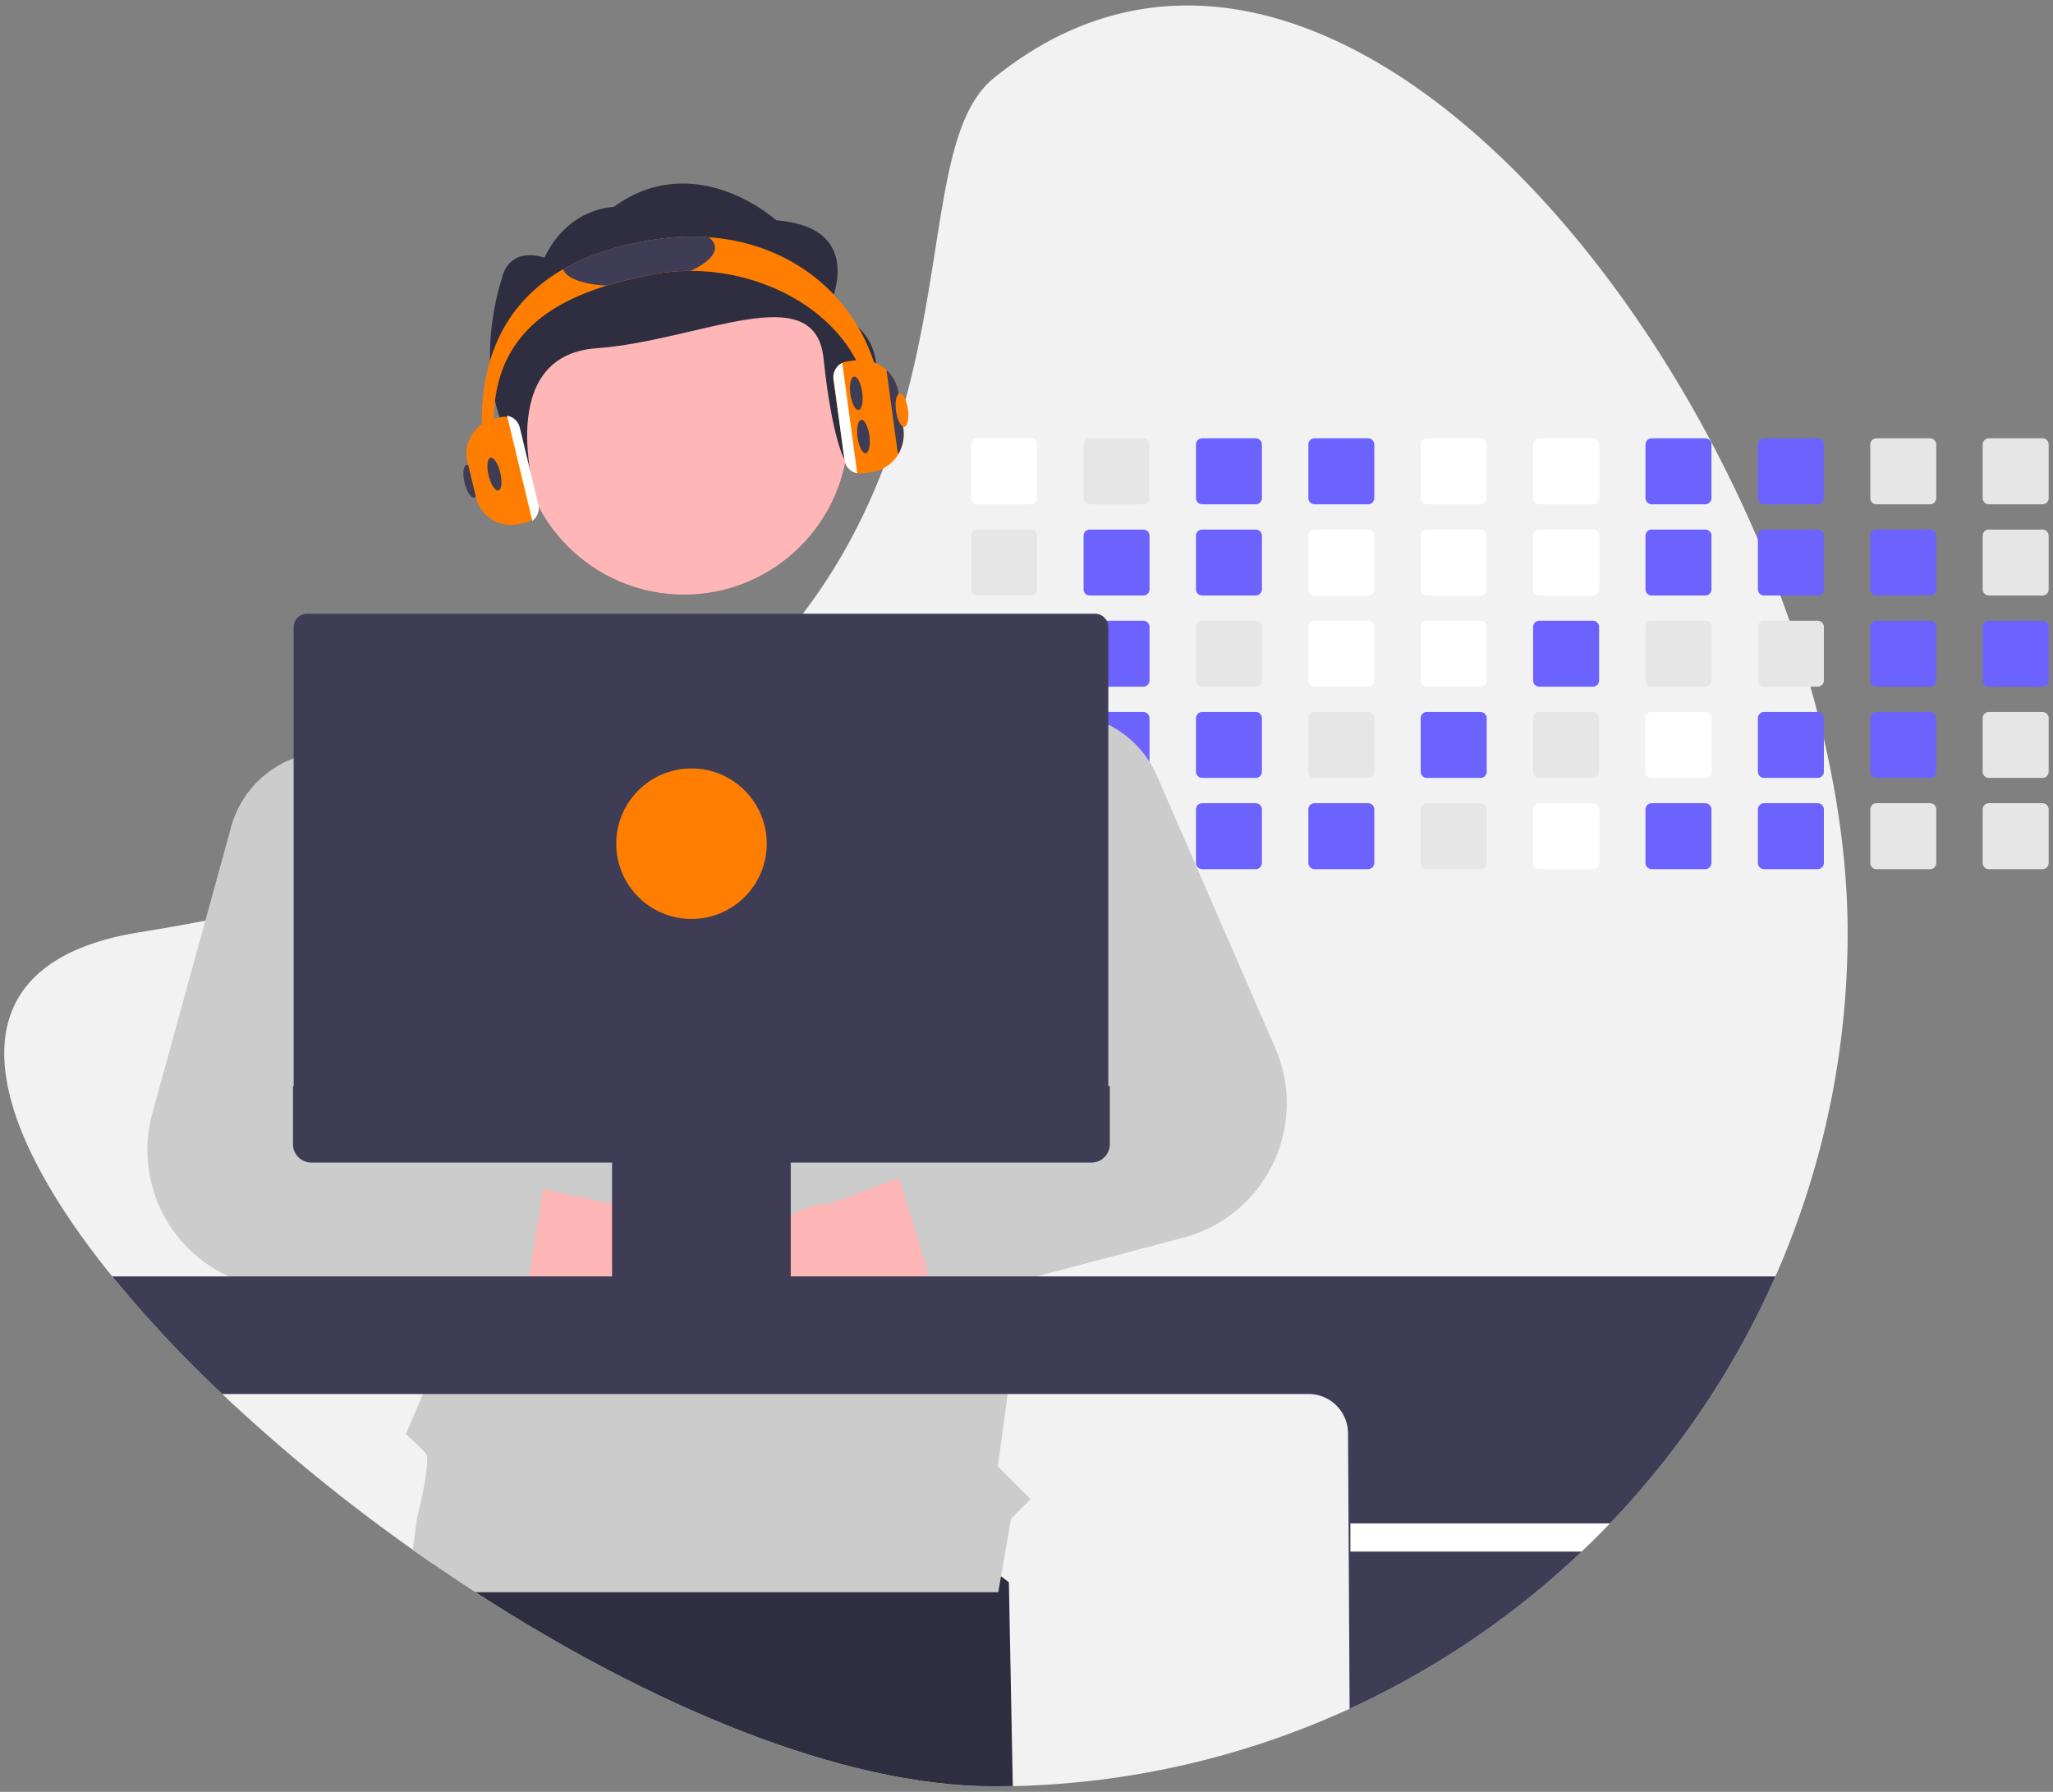 <?xml version="1.0" encoding="UTF-8" standalone="no"?>
<!-- Created with Inkscape (http://www.inkscape.org/) -->

<svg
   xmlns:dc="http://purl.org/dc/elements/1.1/"
   xmlns:cc="http://creativecommons.org/ns#"
   xmlns:rdf="http://www.w3.org/1999/02/22-rdf-syntax-ns#"
   xmlns:svg="http://www.w3.org/2000/svg"
   xmlns="http://www.w3.org/2000/svg"
   xmlns:sodipodi="http://sodipodi.sourceforge.net/DTD/sodipodi-0.dtd"
   xmlns:inkscape="http://www.inkscape.org/namespaces/inkscape"
   width="55mm"
   height="48mm"
   viewBox="0 0 55 48"
   version="1.1"
   id="svg8"
   inkscape:version="0.92.4 (5da689c313, 2019-01-14)"
   sodipodi:docname="man-on-computer.svg">
  <rect x="0" y="0" width="55" height="48" fill="#808080" stroke="none"/>
  <defs
     id="defs2" />
  <sodipodi:namedview
     id="base"
     pagecolor="#ffffff"
     bordercolor="#666666"
     borderopacity="1.0"
     inkscape:pageopacity="0.0"
     inkscape:pageshadow="2"
     inkscape:zoom="0.98994949"
     inkscape:cx="394.62745"
     inkscape:cy="332.66348"
     inkscape:document-units="mm"
     inkscape:current-layer="layer1"
     showgrid="false"
     inkscape:window-width="2560"
     inkscape:window-height="1017"
     inkscape:window-x="1912"
     inkscape:window-y="-8"
     inkscape:window-maximized="1" />
  <g
     inkscape:label="Layer 1"
     inkscape:groupmode="layer"
     id="layer1"
     transform="translate(0,-249)">
    <g
       transform="translate(-18.006,90.698)"
       id="g2834">
      <g
         id="g2914"
         transform="translate(3.84e-6,2.2e-5)">
        <path
           style="fill:#f2f2f2;stroke-width:0.265"
           inkscape:connector-curvature="0"
           d="M 67.504,183.275 A 22.809,22.809 0 0 1 61.138,199.11 q -0.37,0.387 -0.76,0.756 -0.594,0.565 -1.228,1.086 a 22.792,22.792 0 0 1 -14.011,5.196 q -0.256,0.006 -0.514,0.006 c -4.085,0 -9.222,-2.182 -13.884,-5.202 q -0.579,-0.375 -1.147,-0.767 -0.266,-0.182 -0.529,-0.368 a 47.036,47.036 0 0 1 -5.108,-4.173 33.106,33.106 0 0 1 -2.946,-3.15 c -3.582,-4.419 -4.372,-8.4 0.735,-9.219 q 0.907,-0.145 1.761,-0.31 1.236,-0.238 2.367,-0.513 1.522,-0.37 2.86,-0.802 0.45,-0.145 0.88,-0.296 c 4.233,-1.487 7.067,-3.426 8.995,-5.53 q 0.491,-0.534 0.905,-1.081 a 15.201,15.201 0 0 0 1.148,-1.746 16.414,16.414 0 0 0 1.186,-2.643 l 0.017,-0.05 c 1.535,-4.426 1.068,-8.532 2.761,-9.906 7.237,-5.875 16.246,2.491 20.475,12.357 q 0.32,0.746 0.601,1.5 0.127,0.337 0.244,0.675 0.309,0.882 0.561,1.768 0.097,0.338 0.184,0.675 c 0.062,0.243 0.122,0.485 0.178,0.727 0.411,1.773 0.635,3.521 0.635,5.174 z"
           id="path1357" />
        <path
           style="fill:#2f2e41;stroke-width:0.265"
           inkscape:connector-curvature="0"
           d="m 45.139,206.148 q -0.256,0.006 -0.514,0.006 c -4.085,0 -9.222,-2.182 -13.884,-5.202 q -0.579,-0.375 -1.147,-0.767 l 0.332,-2.022 10.059,-1.336 5.049,3.86 z"
           id="path1359" />
        <path
           style="fill:#ffffff;stroke-width:0.265"
           inkscape:connector-curvature="0"
           d="m 45.624,170.043 h -1.433 a 0.167,0.167 0 0 0 -0.167,0.167 v 1.434 a 0.167,0.167 0 0 0 0.167,0.167 h 1.433 a 0.167,0.167 0 0 0 0.167,-0.167 v -1.434 a 0.168,0.168 0 0 0 -0.167,-0.167 z"
           id="path1361" />
        <path
           style="fill:#e6e6e6;stroke-width:0.265"
           inkscape:connector-curvature="0"
           d="m 45.624,172.487 h -1.433 a 0.167,0.167 0 0 0 -0.167,0.167 v 1.434 a 0.167,0.167 0 0 0 0.167,0.167 h 1.433 a 0.167,0.167 0 0 0 0.167,-0.167 v -1.434 a 0.168,0.168 0 0 0 -0.167,-0.167 z"
           id="path1363" />
        <path
           style="fill:#e6e6e6;stroke-width:0.265"
           inkscape:connector-curvature="0"
           d="m 45.624,174.93 h -1.433 a 0.168,0.168 0 0 0 -0.167,0.167 v 1.433 a 0.167,0.167 0 0 0 0.167,0.167 h 1.433 a 0.168,0.168 0 0 0 0.167,-0.167 v -1.433 a 0.168,0.168 0 0 0 -0.167,-0.167 z"
           id="path1365" />
        <path
           style="fill:#e6e6e6;stroke-width:0.265"
           inkscape:connector-curvature="0"
           d="m 45.788,177.512 a 0.169,0.169 0 0 0 -0.165,-0.138 h -1.433 a 0.168,0.168 0 0 0 -0.167,0.167 v 1.433 a 0.167,0.167 0 0 0 0.167,0.167 h 1.433 a 0.168,0.168 0 0 0 0.167,-0.167 v -1.433 a 0.149,0.149 0 0 0 -0.003,-0.03 z"
           id="path1367" />
        <path
           style="fill:#e6e6e6;stroke-width:0.265"
           inkscape:connector-curvature="0"
           d="m 45.689,179.831 a 0.17,0.17 0 0 0 -0.065,-0.013 h -1.433 a 0.167,0.167 0 0 0 -0.167,0.167 v 1.433 a 0.167,0.167 0 0 0 0.167,0.167 h 1.433 a 0.168,0.168 0 0 0 0.167,-0.167 v -1.433 a 0.168,0.168 0 0 0 -0.102,-0.155 z"
           id="path1369" />
        <path
           style="fill:#e6e6e6;stroke-width:0.265"
           inkscape:connector-curvature="0"
           d="m 48.635,170.043 h -1.433 a 0.167,0.167 0 0 0 -0.167,0.167 v 1.434 a 0.167,0.167 0 0 0 0.167,0.167 h 1.433 a 0.167,0.167 0 0 0 0.167,-0.167 v -1.434 a 0.168,0.168 0 0 0 -0.167,-0.167 z"
           id="path1371" />
        <path
           style="fill:#6c63ff;stroke-width:0.265"
           inkscape:connector-curvature="0"
           d="m 48.635,172.487 h -1.433 a 0.167,0.167 0 0 0 -0.167,0.167 v 1.434 a 0.167,0.167 0 0 0 0.167,0.167 h 1.433 a 0.167,0.167 0 0 0 0.167,-0.167 v -1.434 a 0.168,0.168 0 0 0 -0.167,-0.167 z"
           id="path1373" />
        <path
           style="fill:#6c63ff;stroke-width:0.265"
           inkscape:connector-curvature="0"
           d="m 48.635,174.93 h -1.433 a 0.168,0.168 0 0 0 -0.167,0.167 v 1.433 a 0.167,0.167 0 0 0 0.167,0.167 h 1.433 a 0.168,0.168 0 0 0 0.167,-0.167 v -1.433 a 0.168,0.168 0 0 0 -0.167,-0.167 z"
           id="path1375" />
        <path
           style="fill:#6c63ff;stroke-width:0.265"
           inkscape:connector-curvature="0"
           d="m 48.635,177.374 h -1.433 a 0.167,0.167 0 0 0 -0.158,0.115 0.16,0.16 0 0 0 -0.009,0.053 v 1.433 a 0.167,0.167 0 0 0 0.167,0.167 h 1.433 a 0.168,0.168 0 0 0 0.167,-0.167 v -1.433 a 0.168,0.168 0 0 0 -0.167,-0.167 z"
           id="path1377" />
        <path
           style="fill:#e6e6e6;stroke-width:0.265"
           inkscape:connector-curvature="0"
           d="m 48.635,179.818 h -1.433 a 0.167,0.167 0 0 0 -0.167,0.167 v 1.433 a 0.167,0.167 0 0 0 0.167,0.167 h 1.433 a 0.168,0.168 0 0 0 0.167,-0.167 v -1.433 a 0.168,0.168 0 0 0 -0.167,-0.167 z"
           id="path1379" />
        <path
           style="fill:#6c63ff;stroke-width:0.265"
           inkscape:connector-curvature="0"
           d="m 51.646,170.043 h -1.433 a 0.167,0.167 0 0 0 -0.167,0.167 v 1.434 a 0.167,0.167 0 0 0 0.167,0.167 h 1.433 a 0.167,0.167 0 0 0 0.167,-0.167 v -1.434 a 0.168,0.168 0 0 0 -0.167,-0.167 z"
           id="path1381" />
        <path
           style="fill:#6c63ff;stroke-width:0.265"
           inkscape:connector-curvature="0"
           d="m 51.646,172.487 h -1.433 a 0.167,0.167 0 0 0 -0.167,0.167 v 1.434 a 0.167,0.167 0 0 0 0.167,0.167 h 1.433 a 0.167,0.167 0 0 0 0.167,-0.167 v -1.434 a 0.168,0.168 0 0 0 -0.167,-0.167 z"
           id="path1383" />
        <path
           style="fill:#e6e6e6;stroke-width:0.265"
           inkscape:connector-curvature="0"
           d="m 51.646,174.93 h -1.433 a 0.168,0.168 0 0 0 -0.167,0.167 v 1.433 a 0.167,0.167 0 0 0 0.167,0.167 h 1.433 a 0.168,0.168 0 0 0 0.167,-0.167 v -1.433 a 0.168,0.168 0 0 0 -0.167,-0.167 z"
           id="path1385" />
        <path
           style="fill:#6c63ff;stroke-width:0.265"
           inkscape:connector-curvature="0"
           d="m 51.646,177.374 h -1.433 a 0.168,0.168 0 0 0 -0.167,0.167 v 1.433 a 0.167,0.167 0 0 0 0.167,0.167 h 1.433 a 0.168,0.168 0 0 0 0.167,-0.167 v -1.433 a 0.168,0.168 0 0 0 -0.167,-0.167 z"
           id="path1387" />
        <path
           style="fill:#6c63ff;stroke-width:0.265"
           inkscape:connector-curvature="0"
           d="m 51.646,179.818 h -1.433 a 0.167,0.167 0 0 0 -0.167,0.167 v 1.433 a 0.167,0.167 0 0 0 0.167,0.167 h 1.433 a 0.168,0.168 0 0 0 0.167,-0.167 v -1.433 a 0.168,0.168 0 0 0 -0.167,-0.167 z"
           id="path1389" />
        <path
           style="fill:#6c63ff;stroke-width:0.265"
           inkscape:connector-curvature="0"
           d="m 54.657,170.043 h -1.433 a 0.167,0.167 0 0 0 -0.167,0.167 v 1.434 a 0.167,0.167 0 0 0 0.167,0.167 h 1.433 a 0.167,0.167 0 0 0 0.167,-0.167 v -1.434 a 0.168,0.168 0 0 0 -0.167,-0.167 z"
           id="path1391" />
        <path
           style="fill:#ffffff;stroke-width:0.265"
           inkscape:connector-curvature="0"
           d="m 54.657,172.487 h -1.433 a 0.168,0.168 0 0 0 -0.167,0.167 v 1.434 a 0.167,0.167 0 0 0 0.167,0.167 h 1.433 a 0.167,0.167 0 0 0 0.167,-0.167 v -1.434 a 0.168,0.168 0 0 0 -0.167,-0.167 z"
           id="path1393" />
        <path
           style="fill:#ffffff;stroke-width:0.265"
           inkscape:connector-curvature="0"
           d="m 54.657,174.93 h -1.433 a 0.168,0.168 0 0 0 -0.167,0.167 v 1.433 a 0.167,0.167 0 0 0 0.167,0.167 h 1.433 a 0.168,0.168 0 0 0 0.167,-0.167 v -1.433 a 0.168,0.168 0 0 0 -0.167,-0.167 z"
           id="path1395" />
        <path
           style="fill:#e6e6e6;stroke-width:0.265"
           inkscape:connector-curvature="0"
           d="m 54.657,177.374 h -1.433 a 0.168,0.168 0 0 0 -0.167,0.167 v 1.433 a 0.167,0.167 0 0 0 0.167,0.167 h 1.433 a 0.168,0.168 0 0 0 0.167,-0.167 v -1.433 a 0.168,0.168 0 0 0 -0.167,-0.167 z"
           id="path1397" />
        <path
           style="fill:#6c63ff;stroke-width:0.265"
           inkscape:connector-curvature="0"
           d="m 54.657,179.818 h -1.433 a 0.167,0.167 0 0 0 -0.167,0.167 v 1.433 a 0.167,0.167 0 0 0 0.167,0.167 h 1.433 a 0.168,0.168 0 0 0 0.167,-0.167 v -1.433 a 0.168,0.168 0 0 0 -0.167,-0.167 z"
           id="path1399" />
        <path
           style="fill:#ffffff;stroke-width:0.265"
           inkscape:connector-curvature="0"
           d="m 57.668,170.043 h -1.434 a 0.167,0.167 0 0 0 -0.167,0.167 v 1.434 a 0.167,0.167 0 0 0 0.167,0.167 h 1.434 a 0.167,0.167 0 0 0 0.167,-0.167 v -1.434 a 0.168,0.168 0 0 0 -0.167,-0.167 z"
           id="path1401" />
        <path
           style="fill:#ffffff;stroke-width:0.265"
           inkscape:connector-curvature="0"
           d="m 57.668,172.487 h -1.434 a 0.167,0.167 0 0 0 -0.167,0.167 v 1.434 a 0.167,0.167 0 0 0 0.167,0.167 h 1.434 a 0.167,0.167 0 0 0 0.167,-0.167 v -1.434 a 0.168,0.168 0 0 0 -0.167,-0.167 z"
           id="path1403" />
        <path
           style="fill:#ffffff;stroke-width:0.265"
           inkscape:connector-curvature="0"
           d="m 57.668,174.93 h -1.434 a 0.167,0.167 0 0 0 -0.167,0.167 v 1.433 a 0.167,0.167 0 0 0 0.167,0.167 h 1.434 a 0.168,0.168 0 0 0 0.167,-0.167 v -1.433 a 0.168,0.168 0 0 0 -0.167,-0.167 z"
           id="path1405" />
        <path
           style="fill:#6c63ff;stroke-width:0.265"
           inkscape:connector-curvature="0"
           d="m 57.668,177.374 h -1.434 a 0.167,0.167 0 0 0 -0.167,0.167 v 1.433 a 0.167,0.167 0 0 0 0.167,0.167 h 1.434 a 0.168,0.168 0 0 0 0.167,-0.167 v -1.433 a 0.168,0.168 0 0 0 -0.167,-0.167 z"
           id="path1407" />
        <path
           style="fill:#e6e6e6;stroke-width:0.265"
           inkscape:connector-curvature="0"
           d="m 57.668,179.818 h -1.434 a 0.167,0.167 0 0 0 -0.167,0.167 v 1.433 a 0.167,0.167 0 0 0 0.167,0.167 h 1.434 a 0.168,0.168 0 0 0 0.167,-0.167 v -1.433 a 0.168,0.168 0 0 0 -0.167,-0.167 z"
           id="path1409" />
        <path
           style="fill:#ffffff;stroke-width:0.265"
           inkscape:connector-curvature="0"
           d="m 60.679,170.043 h -1.434 a 0.167,0.167 0 0 0 -0.167,0.167 v 1.434 a 0.167,0.167 0 0 0 0.167,0.167 h 1.434 a 0.167,0.167 0 0 0 0.167,-0.167 v -1.434 a 0.168,0.168 0 0 0 -0.167,-0.167 z"
           id="path1411" />
        <path
           style="fill:#ffffff;stroke-width:0.265"
           inkscape:connector-curvature="0"
           d="m 60.679,172.487 h -1.434 a 0.167,0.167 0 0 0 -0.167,0.167 v 1.434 a 0.167,0.167 0 0 0 0.167,0.167 h 1.434 a 0.167,0.167 0 0 0 0.167,-0.167 v -1.434 a 0.168,0.168 0 0 0 -0.167,-0.167 z"
           id="path1413" />
        <path
           style="fill:#6c63ff;stroke-width:0.265"
           inkscape:connector-curvature="0"
           d="m 60.679,174.93 h -1.434 a 0.167,0.167 0 0 0 -0.167,0.167 v 1.433 a 0.167,0.167 0 0 0 0.167,0.167 h 1.434 a 0.168,0.168 0 0 0 0.167,-0.167 v -1.433 a 0.168,0.168 0 0 0 -0.167,-0.167 z"
           id="path1415" />
        <path
           style="fill:#e6e6e6;stroke-width:0.265"
           inkscape:connector-curvature="0"
           d="m 60.679,177.374 h -1.434 a 0.167,0.167 0 0 0 -0.167,0.167 v 1.433 a 0.167,0.167 0 0 0 0.167,0.167 h 1.434 a 0.168,0.168 0 0 0 0.167,-0.167 v -1.433 a 0.168,0.168 0 0 0 -0.167,-0.167 z"
           id="path1417" />
        <path
           style="fill:#ffffff;stroke-width:0.265"
           inkscape:connector-curvature="0"
           d="m 60.679,179.818 h -1.434 a 0.167,0.167 0 0 0 -0.167,0.167 v 1.433 a 0.167,0.167 0 0 0 0.167,0.167 h 1.434 a 0.168,0.168 0 0 0 0.167,-0.167 v -1.433 a 0.168,0.168 0 0 0 -0.167,-0.167 z"
           id="path1419" />
        <path
           style="fill:#6c63ff;stroke-width:0.265"
           inkscape:connector-curvature="0"
           d="m 63.69,170.043 h -1.434 a 0.167,0.167 0 0 0 -0.167,0.167 v 1.434 a 0.167,0.167 0 0 0 0.167,0.167 h 1.434 a 0.167,0.167 0 0 0 0.167,-0.167 v -1.434 a 0.168,0.168 0 0 0 -0.167,-0.167 z"
           id="path1421" />
        <path
           style="fill:#6c63ff;stroke-width:0.265"
           inkscape:connector-curvature="0"
           d="m 63.69,172.487 h -1.434 a 0.167,0.167 0 0 0 -0.167,0.167 v 1.434 a 0.167,0.167 0 0 0 0.167,0.167 h 1.434 a 0.167,0.167 0 0 0 0.167,-0.167 v -1.434 a 0.168,0.168 0 0 0 -0.167,-0.167 z"
           id="path1423" />
        <path
           style="fill:#e6e6e6;stroke-width:0.265"
           inkscape:connector-curvature="0"
           d="m 63.69,174.93 h -1.434 a 0.167,0.167 0 0 0 -0.167,0.167 v 1.433 a 0.167,0.167 0 0 0 0.167,0.167 h 1.434 a 0.168,0.168 0 0 0 0.167,-0.167 v -1.433 a 0.168,0.168 0 0 0 -0.167,-0.167 z"
           id="path1425" />
        <path
           style="fill:#ffffff;stroke-width:0.265"
           inkscape:connector-curvature="0"
           d="m 63.69,177.374 h -1.434 a 0.167,0.167 0 0 0 -0.167,0.167 v 1.433 a 0.167,0.167 0 0 0 0.167,0.167 h 1.434 a 0.168,0.168 0 0 0 0.167,-0.167 v -1.433 a 0.168,0.168 0 0 0 -0.167,-0.167 z"
           id="path1427" />
        <path
           style="fill:#6c63ff;stroke-width:0.265"
           inkscape:connector-curvature="0"
           d="m 63.69,179.818 h -1.434 a 0.167,0.167 0 0 0 -0.167,0.167 v 1.433 a 0.167,0.167 0 0 0 0.167,0.167 h 1.434 a 0.168,0.168 0 0 0 0.167,-0.167 v -1.433 a 0.168,0.168 0 0 0 -0.167,-0.167 z"
           id="path1429" />
        <path
           style="fill:#6c63ff;stroke-width:0.265"
           inkscape:connector-curvature="0"
           d="m 66.701,170.043 h -1.434 a 0.167,0.167 0 0 0 -0.167,0.167 v 1.434 a 0.167,0.167 0 0 0 0.167,0.167 h 1.434 a 0.167,0.167 0 0 0 0.167,-0.167 v -1.434 a 0.168,0.168 0 0 0 -0.167,-0.167 z"
           id="path1431" />
        <path
           style="fill:#6c63ff;stroke-width:0.265"
           inkscape:connector-curvature="0"
           d="m 66.701,172.487 h -1.434 a 0.167,0.167 0 0 0 -0.167,0.167 v 1.434 a 0.167,0.167 0 0 0 0.167,0.167 h 1.434 a 0.167,0.167 0 0 0 0.167,-0.167 v -1.434 a 0.168,0.168 0 0 0 -0.167,-0.167 z"
           id="path1433" />
        <path
           style="fill:#e6e6e6;stroke-width:0.265"
           inkscape:connector-curvature="0"
           d="m 66.701,174.93 h -1.434 a 0.167,0.167 0 0 0 -0.167,0.167 v 1.433 a 0.167,0.167 0 0 0 0.167,0.167 h 1.434 a 0.167,0.167 0 0 0 0.167,-0.167 v -1.433 a 0.168,0.168 0 0 0 -0.167,-0.167 z"
           id="path1435" />
        <path
           style="fill:#6c63ff;stroke-width:0.265"
           inkscape:connector-curvature="0"
           d="m 66.701,177.374 h -1.434 a 0.167,0.167 0 0 0 -0.167,0.167 v 1.433 a 0.167,0.167 0 0 0 0.167,0.167 h 1.434 a 0.168,0.168 0 0 0 0.167,-0.167 v -1.433 a 0.168,0.168 0 0 0 -0.167,-0.167 z"
           id="path1437" />
        <path
           style="fill:#6c63ff;stroke-width:0.265"
           inkscape:connector-curvature="0"
           d="m 66.701,179.818 h -1.434 a 0.167,0.167 0 0 0 -0.167,0.167 v 1.433 a 0.167,0.167 0 0 0 0.167,0.167 h 1.434 a 0.168,0.168 0 0 0 0.167,-0.167 v -1.433 a 0.168,0.168 0 0 0 -0.167,-0.167 z"
           id="path1439" />
        <path
           style="fill:#e6e6e6;stroke-width:0.265"
           inkscape:connector-curvature="0"
           d="m 69.712,170.043 h -1.434 a 0.167,0.167 0 0 0 -0.167,0.167 v 1.434 a 0.167,0.167 0 0 0 0.167,0.167 h 1.434 a 0.167,0.167 0 0 0 0.167,-0.167 v -1.434 a 0.168,0.168 0 0 0 -0.167,-0.167 z"
           id="path1441" />
        <path
           style="fill:#6c63ff;stroke-width:0.265"
           inkscape:connector-curvature="0"
           d="m 69.712,172.487 h -1.434 a 0.167,0.167 0 0 0 -0.167,0.167 v 1.434 a 0.167,0.167 0 0 0 0.167,0.167 h 1.434 a 0.167,0.167 0 0 0 0.167,-0.167 v -1.434 a 0.168,0.168 0 0 0 -0.167,-0.167 z"
           id="path1443" />
        <path
           style="fill:#6c63ff;stroke-width:0.265"
           inkscape:connector-curvature="0"
           d="m 69.712,174.93 h -1.434 a 0.167,0.167 0 0 0 -0.167,0.167 v 1.433 a 0.167,0.167 0 0 0 0.167,0.167 h 1.434 a 0.167,0.167 0 0 0 0.167,-0.167 v -1.433 a 0.168,0.168 0 0 0 -0.167,-0.167 z"
           id="path1445" />
        <path
           style="fill:#6c63ff;stroke-width:0.265"
           inkscape:connector-curvature="0"
           d="m 69.712,177.374 h -1.434 a 0.167,0.167 0 0 0 -0.167,0.167 v 1.433 a 0.167,0.167 0 0 0 0.167,0.167 h 1.434 a 0.168,0.168 0 0 0 0.167,-0.167 v -1.433 a 0.168,0.168 0 0 0 -0.167,-0.167 z"
           id="path1447" />
        <path
           style="fill:#e6e6e6;stroke-width:0.265"
           inkscape:connector-curvature="0"
           d="m 69.712,179.818 h -1.434 a 0.167,0.167 0 0 0 -0.167,0.167 v 1.433 a 0.167,0.167 0 0 0 0.167,0.167 h 1.434 a 0.168,0.168 0 0 0 0.167,-0.167 v -1.433 a 0.168,0.168 0 0 0 -0.167,-0.167 z"
           id="path1449" />
        <path
           style="fill:#e6e6e6;stroke-width:0.265"
           inkscape:connector-curvature="0"
           d="m 72.723,170.043 h -1.434 a 0.167,0.167 0 0 0 -0.167,0.167 v 1.434 a 0.167,0.167 0 0 0 0.167,0.167 h 1.434 a 0.167,0.167 0 0 0 0.167,-0.167 v -1.434 a 0.168,0.168 0 0 0 -0.167,-0.167 z"
           id="path1451" />
        <path
           style="fill:#e6e6e6;stroke-width:0.265"
           inkscape:connector-curvature="0"
           d="m 72.723,172.487 h -1.434 a 0.167,0.167 0 0 0 -0.167,0.167 v 1.434 a 0.167,0.167 0 0 0 0.167,0.167 h 1.434 a 0.167,0.167 0 0 0 0.167,-0.167 v -1.434 a 0.168,0.168 0 0 0 -0.167,-0.167 z"
           id="path1453" />
        <path
           style="fill:#6c63ff;stroke-width:0.265"
           inkscape:connector-curvature="0"
           d="m 72.723,174.93 h -1.434 a 0.167,0.167 0 0 0 -0.167,0.167 v 1.433 a 0.167,0.167 0 0 0 0.167,0.167 h 1.434 a 0.167,0.167 0 0 0 0.167,-0.167 v -1.433 a 0.168,0.168 0 0 0 -0.167,-0.167 z"
           id="path1455" />
        <path
           style="fill:#e6e6e6;stroke-width:0.265"
           inkscape:connector-curvature="0"
           d="m 72.723,177.374 h -1.434 a 0.167,0.167 0 0 0 -0.167,0.167 v 1.433 a 0.167,0.167 0 0 0 0.167,0.167 h 1.434 a 0.168,0.168 0 0 0 0.167,-0.167 v -1.433 a 0.168,0.168 0 0 0 -0.167,-0.167 z"
           id="path1457" />
        <path
           style="fill:#e6e6e6;stroke-width:0.265"
           inkscape:connector-curvature="0"
           d="m 72.723,179.818 h -1.434 a 0.167,0.167 0 0 0 -0.167,0.167 v 1.433 a 0.167,0.167 0 0 0 0.167,0.167 h 1.434 a 0.168,0.168 0 0 0 0.167,-0.167 v -1.433 a 0.168,0.168 0 0 0 -0.167,-0.167 z"
           id="path1459" />
        <polygon
           style="fill:#2f2e41;stroke-width:4.109"
           points="335.475,660.051 336.005,659.981 336.095,660.051 "
           id="polygon1461"
           transform="matrix(0.064,0,0,0.064,18.121,158.449)" />
        <circle
           style="fill:#ffb6b6;stroke-width:0.265"
           id="circle1463"
           data-name="ab6171fa-7d69-4734-b81c-8dff60f9761b"
           cx="36.332"
           cy="169.829"
           r="4.4" />
        <path
           style="fill:#2f2e41;stroke-width:0.265"
           inkscape:connector-curvature="0"
           id="path1465"
           data-name="bf427902-b9bf-4946-b5d7-5c1c7e04535e"
           d="m 40.185,166.604 c 0,0 1.151,-2.2 -1.381,-2.4 0,0 -2.158,-1.958 -4.358,-0.358 0,0 -1.2,0 -1.856,1.358 0,0 -0.944,-0.358 -1.151,0.6 0,0 -0.691,2 0,3.8 0.691,1.8 0.92,2 0.92,2 0,0 -1.135,-3.773 1.627,-3.973 2.762,-0.2 5.853,-1.926 6.083,0.274 0.23,2.2 0.577,2.742 0.577,2.742 0,0 2.186,-3.142 -0.461,-4.042 z" />
        <path
           style="fill:#cccccc;fill-opacity:1;stroke-width:0.265"
           inkscape:connector-curvature="0"
           d="m 47.713,180.672 -0.014,0.075 -0.159,0.84 -1.099,5.808 -0.065,0.342 -0.137,0.723 -0.187,0.987 -0.414,2.186 -0.118,0.627 -0.044,0.235 -0.015,0.082 -0.123,0.648 -0.037,0.196 -0.3,2.224 -0.262,1.938 0.877,0.877 -0.523,0.523 -0.343,1.966 6.5e-4,0.005 H 30.741 q -0.85,-0.551 -1.676,-1.135 l 0.115,-0.863 c 0,0 0.397,-1.541 0.23,-1.725 -0.166,-0.184 -0.531,-0.513 -0.531,-0.513 l 0.459,-1.072 0.064,-0.149 -0.107,-2.217 -0.003,-0.053 -0.035,-0.731 -0.004,-0.094 -0.007,-0.141 -0.136,-2.813 -0.003,-0.046 -0.041,-0.853 -0.039,-0.811 -0.017,-0.342 -0.165,-3.421 -0.112,-2.323 -0.098,-2.023 0.393,-0.133 4.208,-1.43 1.743,-2.266 3.628,0.027 1.776,0.013 2.963,2.748 0.674,0.322 0.005,0.003 0.484,0.231 1.226,0.585 1.296,0.619 0.665,0.317 z"
           id="path1467" />
        <path
           style="fill:#ffb6b6;stroke-width:0.265"
           inkscape:connector-curvature="0"
           d="M 35.45,194.352 A 1.95,1.95 0 0 1 32.831,192.908 l -6.862,-0.974 2.385,-2.698 6.15,1.338 a 1.961,1.961 0 0 1 0.945,3.778 z"
           id="path1469" />
        <path
           style="fill:#cccccc;fill-opacity:1;stroke-width:0.265"
           inkscape:connector-curvature="0"
           d="m 32.39,189.446 a 0.871,0.871 0 0 0 -0.508,-0.314 l -2.815,-0.585 -0.289,-0.06 a 1.219,1.219 0 0 1 -0.807,-0.584 1.234,1.234 0 0 1 -0.158,-0.509 1.217,1.217 0 0 1 0.057,-0.482 l 0.976,-2.94 0.633,-1.907 a 2.691,2.691 0 0 0 0.135,-0.712 2.791,2.791 0 0 0 -0.584,-1.86 2.749,2.749 0 0 0 -3.156,-0.878 c -0.016,0.006 -0.033,0.012 -0.049,0.019 a 2.742,2.742 0 0 0 -1.63,1.829 l -0.688,2.502 -1.419,5.157 a 3.72,3.72 0 0 0 3.153,4.68 l 4.055,0.475 1.876,0.22 a 0.869,0.869 0 0 0 0.956,-0.691 0.315,0.315 0 0 0 0.007,-0.035 l 0.045,-0.278 0.382,-2.343 0.004,-0.024 a 0.868,0.868 0 0 0 -0.176,-0.681 z"
           id="path1471" />
        <path
           style="fill:#ffb6b6;stroke-width:0.265"
           inkscape:connector-curvature="0"
           d="m 39.821,194.427 a 1.95,1.95 0 0 0 2.389,-1.799 l 6.656,-1.931 -2.742,-2.335 -5.9,2.192 a 1.961,1.961 0 0 0 -0.402,3.873 z"
           id="path1473" />
        <path
           style="fill:#cccccc;fill-opacity:1;stroke-width:0.265"
           inkscape:connector-curvature="0"
           d="m 52.17,186.376 -3.166,-7.286 a 2.757,2.757 0 0 0 -1.305,-1.375 2.792,2.792 0 0 0 -0.565,-0.206 c -0.03,-0.008 -0.06,-0.015 -0.091,-0.021 a 2.713,2.713 0 0 0 -1.254,0.023 2.757,2.757 0 0 0 -1.761,1.399 0.065,0.065 0 0 0 -0.005,0.009 2.775,2.775 0 0 0 -0.024,2.502 l 0.039,0.079 2.237,4.493 a 1.217,1.217 0 0 1 -0.676,1.687 l -0.157,0.057 -2.826,1.021 a 0.869,0.869 0 0 0 -0.536,1.081 l 0.007,0.022 0.792,2.535 c 0.004,0.012 0.008,0.023 0.012,0.035 a 0.454,0.454 0 0 0 0.026,0.064 0.868,0.868 0 0 0 1.018,0.485 l 1.525,-0.402 0.311,-0.082 3.938,-1.04 a 3.719,3.719 0 0 0 2.461,-5.078 z"
           id="path1475" />
        <path
           style="fill:#3f3d56;fill-opacity:1;stroke-width:0.265"
           inkscape:connector-curvature="0"
           d="m 21.012,192.494 a 33.106,33.106 0 0 0 2.946,3.15 h 29.105 a 1.059,1.059 0 0 1 1.057,1.058 l 0.042,7.375 a 22.888,22.888 0 0 0 4.989,-3.125 q 0.634,-0.521 1.228,-1.086 0.389,-0.369 0.76,-0.756 a 22.901,22.901 0 0 0 4.432,-6.616 z"
           id="path1477" />
        <path
           style="fill:#ffffff;stroke-width:0.265"
           inkscape:connector-curvature="0"
           d="m 61.138,199.11 q -0.37,0.387 -0.76,0.756 h -6.195 v -0.756 z"
           id="path1479" />
        <path
           style="fill:#3f3d56;fill-opacity:1;stroke-width:0.265"
           inkscape:connector-curvature="0"
           d="m 47.655,174.93 a 0.357,0.357 0 0 0 -0.314,-0.187 H 26.23 a 0.358,0.358 0 0 0 -0.357,0.357 v 12.636 h 21.825 v -12.636 a 0.347,0.347 0 0 0 -0.044,-0.171 z"
           id="path1481" />
        <path
           style="fill:#3f3d56;fill-opacity:1;stroke-width:0.265"
           inkscape:connector-curvature="0"
           d="m 25.855,187.394 v 1.559 a 0.492,0.492 0 0 0 0.492,0.492 h 8.056 v 3.077 h -0.107 a 0.064,0.064 0 0 0 -0.064,0.064 v 0.214 a 0.064,0.064 0 0 0 0.064,0.064 h 5.001 a 0.064,0.064 0 0 0 0.064,-0.064 v -0.214 a 0.064,0.064 0 0 0 -0.064,-0.064 h -0.107 v -3.077 h 8.056 a 0.492,0.492 0 0 0 0.492,-0.492 v -1.559 z"
           id="path1484" />
        <circle
           style="fill:#ff7e00;fill-opacity:1;stroke-width:0.265"
           cx="36.531"
           cy="180.903"
           r="2.016"
           id="circle1486" />
        <path
           style="fill:#ff7e00;fill-opacity:1;stroke-width:0.265"
           inkscape:connector-curvature="0"
           d="m 41.668,169.589 h -0.322 c 0,-2.434 -2.409,-4.029 -4.839,-4.03 a 5.305,5.305 0 0 0 -1.053,0.102 c -0.39,0.078 -0.795,0.171 -1.193,0.293 -1.569,0.481 -3.025,1.411 -3.025,3.635 a 5.061,5.061 0 0 0 0.164,1.28 l -0.312,0.081 a 5.401,5.401 0 0 1 -0.174,-1.361 c 0,-1.943 0.798,-3.278 2.176,-4.074 0.724,-0.419 1.609,-0.688 2.622,-0.82 a 6.255,6.255 0 0 1 1.272,-0.039 c 2.795,0.201 4.685,2.344 4.685,4.933 z"
           id="path1488" />
        <path
           style="fill:#ff7e00;fill-opacity:1;stroke-width:0.265"
           inkscape:connector-curvature="0"
           d="M 42.204,169.767 42.077,168.83 a 1.012,1.012 0 0 0 -0.322,-0.616 1.018,1.018 0 0 0 -0.853,-0.258 l -0.202,0.028 a 0.42,0.42 0 0 0 -0.28,0.163 0.422,0.422 0 0 0 -0.083,0.314 l 0.293,2.16 a 0.424,0.424 0 0 0 0.341,0.359 0.396,0.396 0 0 0 0.079,0.008 0.418,0.418 0 0 0 0.057,-0.004 l 0.225,-0.03 a 1.017,1.017 0 0 0 0.692,-0.414 c 0.017,-0.025 0.034,-0.05 0.05,-0.075 a 1.079,1.079 0 0 0 0.131,-0.696 z"
           id="path1490" />
        <path
           style="fill:#ffffff;stroke-width:0.265"
           inkscape:connector-curvature="0"
           d="m 40.57,168.023 a 0.414,0.414 0 0 0 -0.15,0.124 0.422,0.422 0 0 0 -0.083,0.314 l 0.293,2.16 a 0.424,0.424 0 0 0 0.341,0.359 z"
           id="path1492" />
        <path
           style="fill:#3f3d56;stroke-width:0.265"
           inkscape:connector-curvature="0"
           d="M 42.204,169.767 42.077,168.83 a 1.012,1.012 0 0 0 -0.322,-0.616 l 0.292,2.149 a 0.398,0.398 0 0 0 0.026,0.1 1.079,1.079 0 0 0 0.131,-0.696 z"
           id="path1494" />
        <ellipse
           style="fill:#3f3d56;stroke-width:0.265"
           cx="17.915"
           cy="173.984"
           rx="0.161"
           ry="0.451"
           transform="rotate(-7.725)"
           id="ellipse1496" />
        <ellipse
           style="fill:#3f3d56;stroke-width:0.265"
           cx="17.88"
           cy="172.809"
           rx="0.161"
           ry="0.451"
           transform="rotate(-7.725)"
           id="ellipse1498" />
        <ellipse
           style="fill:#ff7e00;fill-opacity:1;stroke-width:0.265"
           cx="19.032"
           cy="173.42"
           rx="0.161"
           ry="0.451"
           transform="rotate(-7.725)"
           id="ellipse1500" />
        <path
           style="fill:#3f3d56;stroke-width:0.265"
           inkscape:connector-curvature="0"
           d="m 36.507,165.558 a 5.305,5.305 0 0 0 -1.053,0.102 c -0.39,0.078 -0.795,0.171 -1.193,0.293 -0.621,-0.03 -1.079,-0.191 -1.171,-0.439 0.724,-0.419 1.609,-0.688 2.622,-0.82 a 6.255,6.255 0 0 1 1.272,-0.039 0.369,0.369 0 0 1 0.175,0.246 c 0.03,0.224 -0.225,0.462 -0.652,0.656 z"
           id="path1502" />
        <path
           style="fill:#ff7e00;fill-opacity:1;stroke-width:0.265"
           inkscape:connector-curvature="0"
           d="m 32.396,171.823 -0.496,-2.061 a 0.388,0.388 0 0 0 -0.314,-0.293 0.434,0.434 0 0 0 -0.064,-0.005 0.388,0.388 0 0 0 -0.09,0.011 l -0.192,0.046 a 0.96,0.96 0 0 0 -0.708,1.157 l 0.222,0.925 a 1.02,1.02 0 0 0 0.344,0.555 0.904,0.904 0 0 0 0.088,0.062 0.954,0.954 0 0 0 0.732,0.118 l 0.191,-0.046 a 0.376,0.376 0 0 0 0.14,-0.065 0.386,0.386 0 0 0 0.147,-0.404 z"
           id="path1504" />
        <ellipse
           style="fill:#3f3d56;stroke-width:0.265"
           cx="-9.625"
           cy="173.567"
           rx="0.161"
           ry="0.451"
           transform="rotate(-13.531)"
           id="ellipse1506" />
        <ellipse
           style="fill:#3f3d56;stroke-width:0.265"
           cx="-10.296"
           cy="173.604"
           rx="0.161"
           ry="0.451"
           transform="rotate(-13.531)"
           id="ellipse1508" />
        <path
           style="fill:#ffffff;stroke-width:0.265"
           inkscape:connector-curvature="0"
           d="m 32.427,171.816 -0.496,-2.061 a 0.421,0.421 0 0 0 -0.341,-0.317 l 0.677,2.815 a 0.419,0.419 0 0 0 0.16,-0.437 z"
           id="path1510" />
        <path
           style="fill:#ff7e00;fill-opacity:1;stroke-width:0.265"
           inkscape:connector-curvature="0"
           d="m 30.643,170.27 a 0.417,0.417 0 0 0 -0.075,-0.158 0.948,0.948 0 0 0 -0.037,0.566 l 0.222,0.925 a 1.02,1.02 0 0 0 0.344,0.555 z"
           id="path1512" />
      </g>
    </g>
  </g>
</svg>
